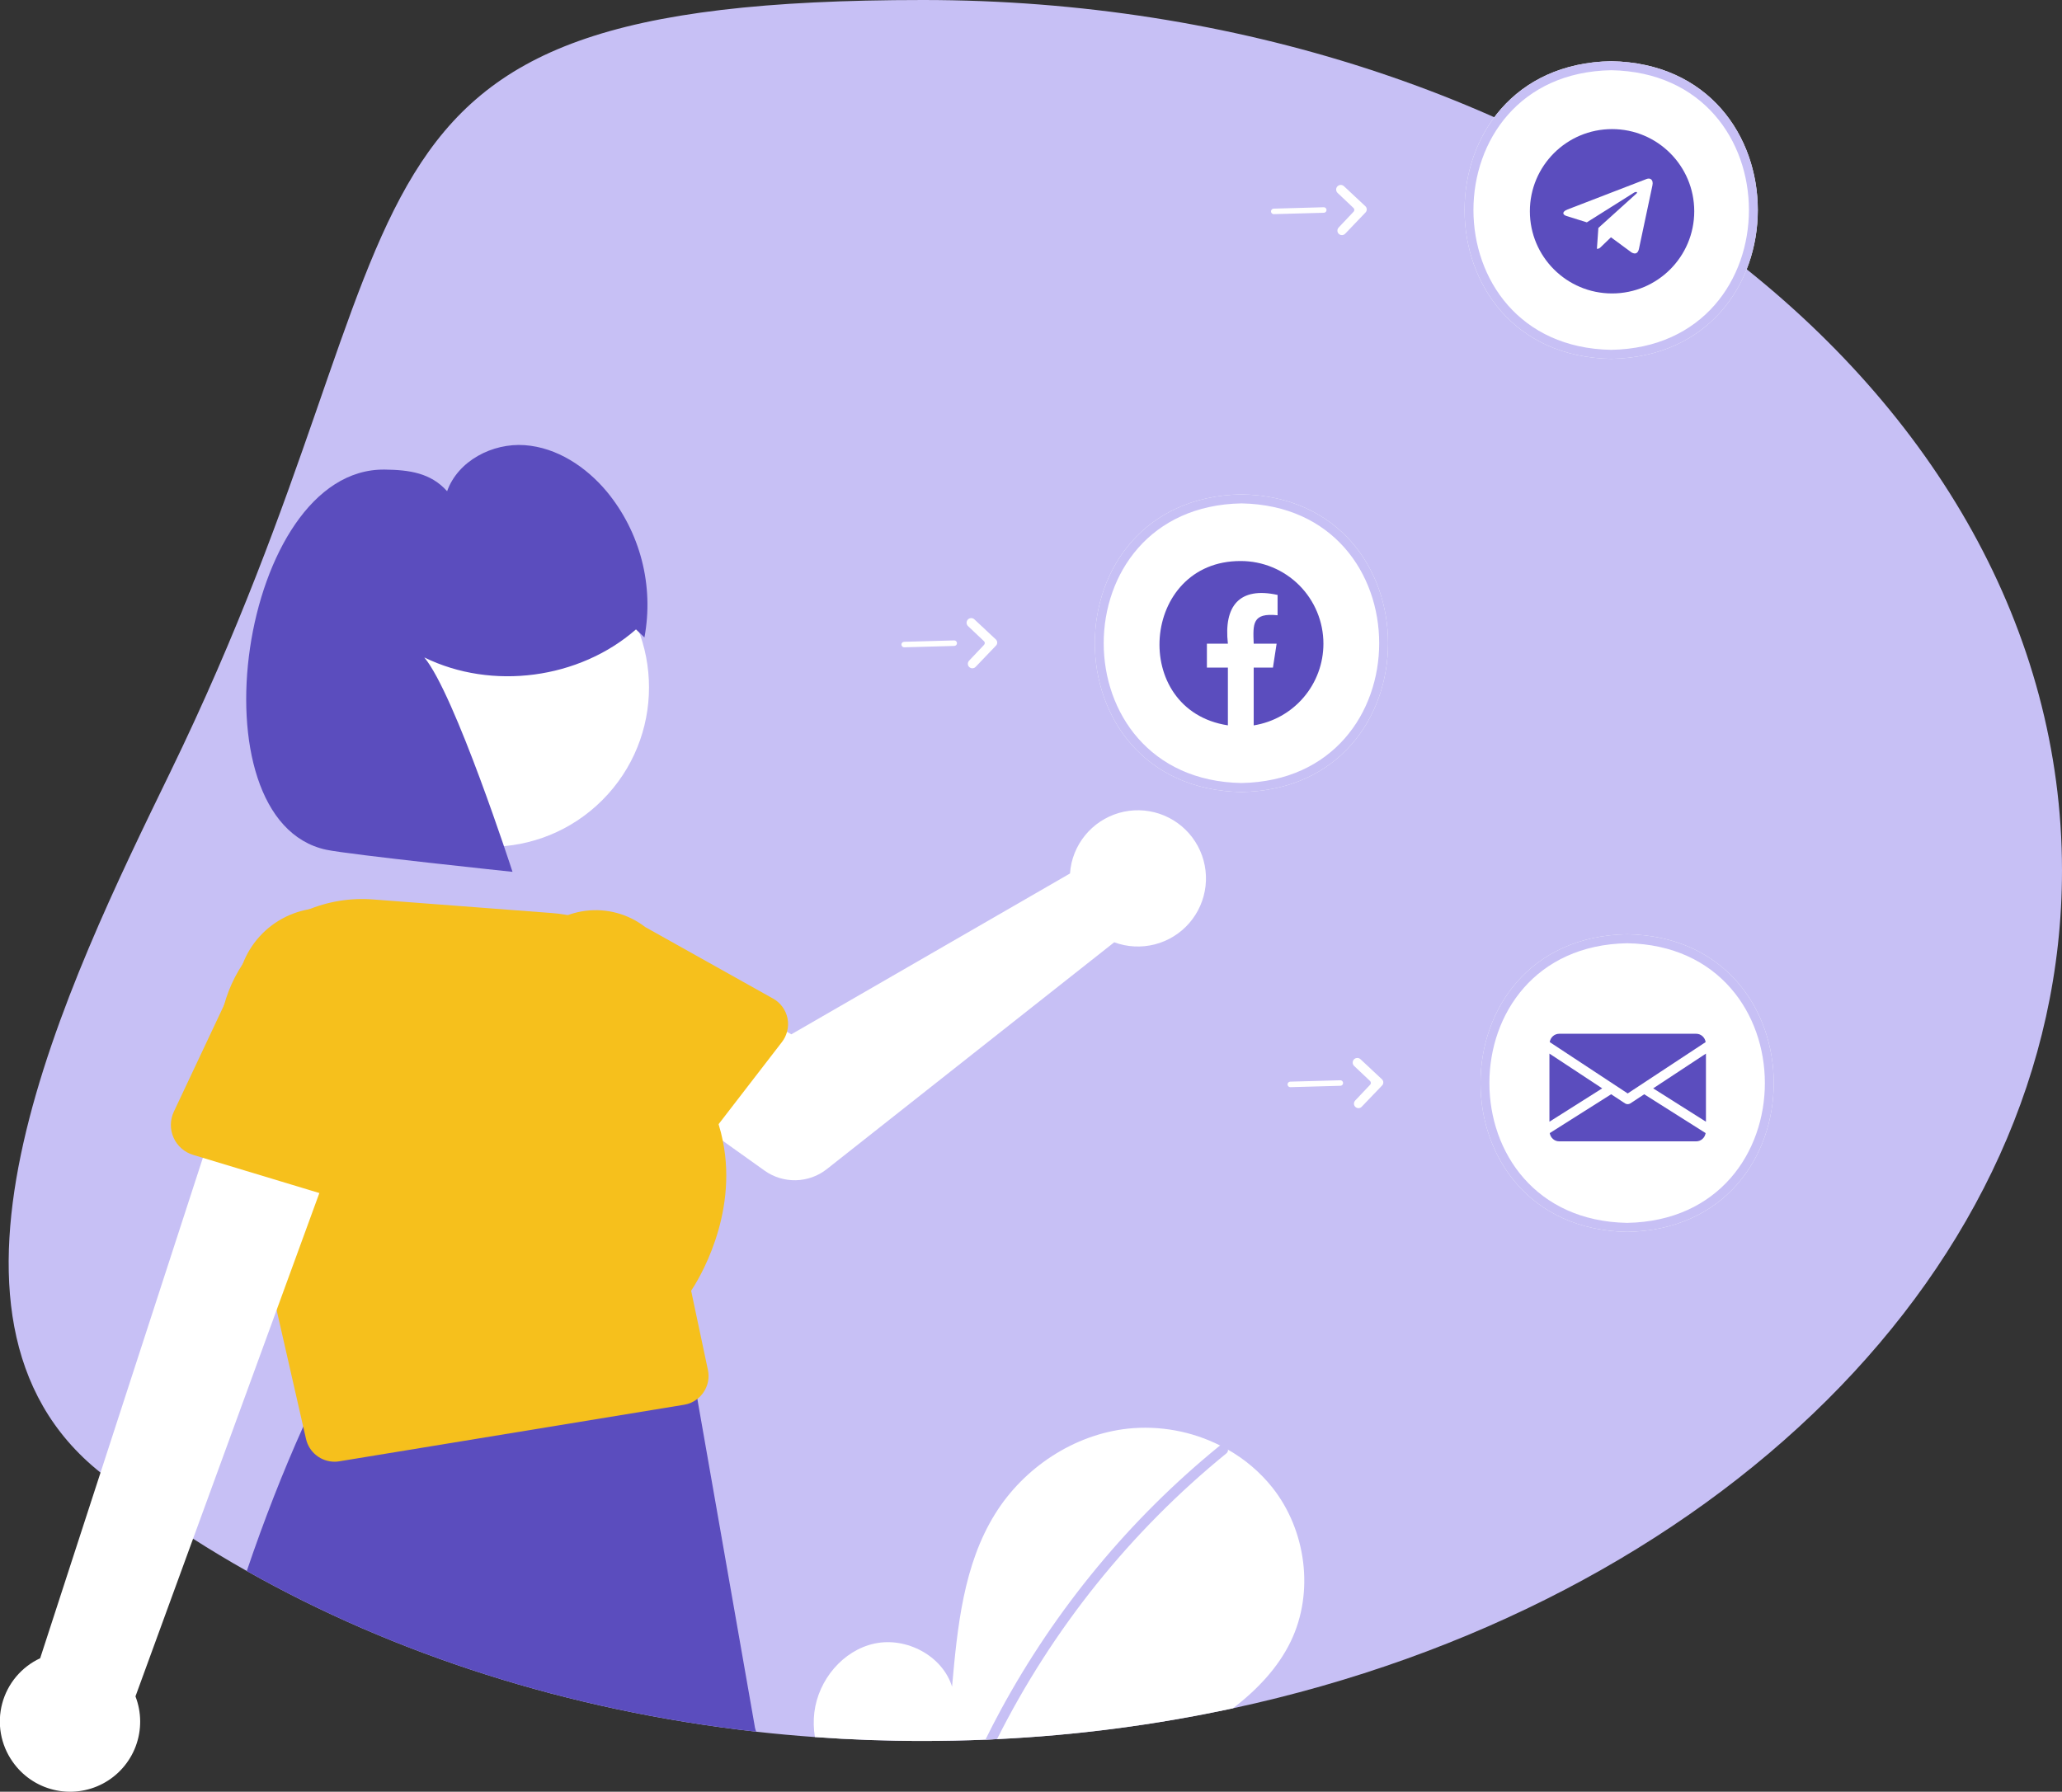 <svg width="527" height="458" viewBox="0 0 527 458" fill="none" xmlns="http://www.w3.org/2000/svg">
<rect x="0" y="0" width="527" height="458" fill="#333333" stroke="none"/>
<g clip-path="url(#clip0)">
<path d="M527 222.51C527 324.406 437.399 410.299 315.135 436.669C295.279 440.94 275.107 443.578 254.821 444.554C253.834 444.603 252.847 444.652 251.854 444.688C246.574 444.906 241.255 445.017 235.896 445.019C226.578 445.019 217.37 444.688 208.273 444.025C203.226 443.665 198.221 443.207 193.259 442.65C144.998 437.233 100.585 422.768 63.073 401.575C58.386 398.93 53.809 396.18 49.342 393.324C41.164 388.114 33.268 382.474 25.687 376.426C-24.42 336.466 17.356 251.171 43.471 197.473C113.956 52.542 75.126 0 235.896 0C396.666 0 527 99.618 527 222.51Z" fill="#C7C0F5"/>
<path d="M411.784 91.731C361.815 90.835 361.823 16.533 411.785 15.644C461.752 16.541 461.744 90.842 411.784 91.731Z" fill="white"/>
<path d="M317.286 202.457C267.317 201.561 267.325 127.259 317.288 126.37C367.255 127.266 367.247 201.568 317.286 202.457Z" fill="white"/>
<path d="M415.858 314.893C365.889 313.997 365.897 239.695 415.86 238.806C465.827 239.702 465.819 314.004 415.858 314.893Z" fill="white"/>
<path d="M411.784 91.731C361.815 90.835 361.823 16.533 411.785 15.644C461.752 16.541 461.744 90.842 411.784 91.731ZM411.784 17.95C364.844 18.792 364.851 88.59 411.785 89.426C458.724 88.583 458.716 18.785 411.784 17.95Z" fill="#C7C0F5"/>
<path d="M193.083 442.121C192.971 441.762 192.893 441.394 192.851 441.02L178.337 358.223C178.316 358.01 178.283 357.798 178.239 357.588C177.932 356.079 177.166 354.701 176.047 353.643C174.928 352.586 173.51 351.899 171.987 351.678L89.23 352.038C87.664 351.803 86.064 352.075 84.664 352.815C83.264 353.555 82.137 354.723 81.448 356.149C80.102 358.956 78.784 361.803 77.494 364.69C72.271 376.32 67.464 388.615 63.073 401.575C100.585 422.768 144.998 437.233 193.259 442.65L193.083 442.121Z" fill="#5B4DBE"/>
<path d="M273.868 220.555C273.664 221.45 273.532 222.36 273.471 223.276L202.242 264.392L184.929 254.419L166.472 278.596L195.407 299.231C197.744 300.898 200.559 301.761 203.429 301.691C206.299 301.621 209.068 300.622 211.322 298.843L284.771 240.865C288.086 242.092 291.696 242.281 295.12 241.406C298.545 240.531 301.622 238.633 303.943 235.966C306.263 233.298 307.717 229.987 308.111 226.472C308.504 222.957 307.819 219.406 306.147 216.291C304.474 213.175 301.893 210.643 298.747 209.031C295.601 207.419 292.039 206.803 288.535 207.266C285.031 207.729 281.751 209.249 279.131 211.622C276.511 213.996 274.675 217.112 273.868 220.555V220.555Z" fill="white"/>
<path d="M201.266 260.283C201.05 259.232 200.61 258.239 199.977 257.372C199.343 256.506 198.531 255.786 197.594 255.262L164.91 236.974C160.567 233.621 155.072 232.128 149.631 232.823C144.189 233.517 139.244 236.342 135.881 240.678C132.518 245.014 131.01 250.508 131.688 255.954C132.367 261.401 135.176 266.356 139.5 269.734L165.558 296.809C166.302 297.582 167.204 298.185 168.202 298.578C169.2 298.972 170.27 299.145 171.341 299.087C172.412 299.028 173.458 298.74 174.407 298.241C175.357 297.742 176.188 297.044 176.843 296.195L181.918 289.608L183.652 287.365L199.864 266.342C200.456 265.574 200.889 264.697 201.139 263.76C201.457 262.628 201.5 261.436 201.266 260.283Z" fill="#F6C01C"/>
<path d="M153.943 204.521C169.847 188.608 169.847 162.807 153.943 146.894C138.039 130.98 112.253 130.98 96.349 146.894C80.445 162.807 80.445 188.608 96.349 204.521C112.253 220.435 138.039 220.435 153.943 204.521Z" fill="white"/>
<path d="M176.639 329.942C178.274 327.495 188.671 310.978 184.737 291.618C184.449 290.183 184.086 288.763 183.652 287.365C181.798 281.538 178.838 276.124 174.933 271.419C174.982 270.122 174.968 268.845 174.891 267.576V267.569C174.316 258.748 170.576 250.432 164.359 244.152C158.142 237.872 149.867 234.051 141.058 233.392L95.51 229.929C89.648 229.451 83.757 230.405 78.344 232.71C72.932 235.014 68.16 238.601 64.44 243.16C63.584 244.199 62.781 245.282 62.037 246.404C62.036 246.404 62.035 246.404 62.034 246.404C62.033 246.405 62.032 246.405 62.032 246.406C62.031 246.407 62.031 246.407 62.03 246.408C62.03 246.409 62.03 246.41 62.03 246.411C59.158 250.748 57.252 255.652 56.442 260.791C55.632 265.93 55.937 271.183 57.335 276.194L57.723 277.901L62.579 299.207L70.699 334.858L77.494 364.69L78.213 367.836C78.592 369.483 79.517 370.953 80.838 372.007C82.159 373.061 83.798 373.637 85.487 373.64C85.893 373.642 86.299 373.609 86.7 373.541L174.834 359.083C176.078 358.884 177.25 358.369 178.239 357.588C178.832 357.115 179.353 356.556 179.783 355.931C180.357 355.1 180.754 354.159 180.951 353.168C181.147 352.177 181.138 351.156 180.924 350.169L176.639 329.942Z" fill="#F6C01C"/>
<path d="M3.187 450.274C1.692 448.14 0.683 445.705 0.23 443.139C-0.222 440.573 -0.107 437.939 0.568 435.422C1.244 432.906 2.462 430.568 4.138 428.574C5.813 426.579 7.906 424.977 10.267 423.879L60.448 269.506L89.529 283.313L34.623 433.624C36.203 437.716 36.228 442.246 34.694 446.355C33.159 450.464 30.171 453.868 26.296 455.92C22.421 457.972 17.928 458.531 13.669 457.49C9.41 456.45 5.68 453.882 3.187 450.274Z" fill="white"/>
<path d="M89.188 233.039C83.812 231.421 78.023 231.9 72.986 234.379C67.948 236.859 64.036 241.155 62.037 246.404C62.036 246.404 62.035 246.404 62.034 246.404C62.033 246.405 62.032 246.405 62.032 246.406C62.031 246.407 62.031 246.407 62.03 246.408C62.03 246.409 62.03 246.41 62.03 246.411C61.846 246.883 61.677 247.377 61.529 247.871L57.279 256.891L44.437 284.149C43.946 285.188 43.684 286.32 43.671 287.469C43.657 288.618 43.892 289.756 44.358 290.806C44.825 291.856 45.512 292.792 46.373 293.552C47.235 294.312 48.25 294.877 49.349 295.208L51.852 295.962L62.579 299.207L81.618 304.962L87.961 306.88C89.06 307.212 90.218 307.303 91.356 307.147C92.493 306.992 93.584 306.592 94.553 305.976C95.522 305.36 96.348 304.543 96.973 303.579C97.597 302.615 98.007 301.528 98.174 300.391L104.039 260.587C105.705 254.963 105.078 248.908 102.295 243.746C99.512 238.584 94.799 234.734 89.188 233.039Z" fill="#F6C01C"/>
<path d="M162.542 160.889C148.03 173.591 125.752 176.54 108.439 168.052C116.216 177.284 130.986 222.856 130.986 222.856C130.986 222.856 89.281 218.47 83.388 217.21C48.586 209.763 61.236 119.579 98.32 120.034C104.601 120.112 110.092 120.872 114.272 125.562C117.047 117.78 125.871 113.196 134.107 113.789C142.344 114.382 149.793 119.333 155.091 125.67C159.32 130.801 162.372 136.798 164.032 143.237C165.693 149.676 165.922 156.402 164.702 162.939L162.542 160.889Z" fill="#5B4DBE"/>
<path d="M317.286 202.457C267.317 201.561 267.325 127.259 317.288 126.37C367.254 127.266 367.247 201.568 317.286 202.457ZM317.286 128.676C270.346 129.518 270.353 199.316 317.288 200.152C364.226 199.309 364.219 129.511 317.286 128.676Z" fill="#C7C0F5"/>
<path d="M415.858 314.893C365.889 313.997 365.897 239.695 415.86 238.806C465.827 239.702 465.819 314.004 415.858 314.893ZM415.858 241.111C368.918 241.954 368.925 311.752 415.859 312.588C462.798 311.745 462.791 241.947 415.858 241.111Z" fill="#C7C0F5"/>
<path d="M347.219 283.264C346.991 283.271 346.767 283.209 346.574 283.088C346.381 282.967 346.229 282.792 346.136 282.584C346.043 282.376 346.014 282.145 346.052 281.92C346.09 281.696 346.194 281.488 346.351 281.322L350.187 277.267C350.307 277.14 350.372 276.97 350.367 276.795C350.362 276.62 350.288 276.454 350.161 276.333L346.086 272.474C345.973 272.368 345.882 272.24 345.819 272.098C345.756 271.956 345.721 271.803 345.717 271.648C345.713 271.493 345.739 271.338 345.794 271.193C345.85 271.048 345.933 270.916 346.04 270.803C346.255 270.577 346.55 270.445 346.862 270.435C347.173 270.426 347.476 270.539 347.705 270.752L353.187 275.878C353.295 275.979 353.382 276.101 353.443 276.235C353.504 276.37 353.537 276.516 353.541 276.664C353.545 276.812 353.52 276.959 353.467 277.097C353.413 277.235 353.333 277.361 353.231 277.468L348.018 282.911C347.809 283.129 347.521 283.256 347.219 283.264Z" fill="white"/>
<path d="M343.03 277.362C342.905 277.477 342.742 277.543 342.572 277.547L329.79 277.9C329.697 277.903 329.605 277.887 329.518 277.854C329.432 277.821 329.353 277.771 329.285 277.708C329.218 277.644 329.164 277.568 329.126 277.483C329.088 277.399 329.068 277.307 329.065 277.215C329.062 277.122 329.078 277.03 329.111 276.943C329.144 276.857 329.194 276.778 329.258 276.71C329.322 276.643 329.398 276.589 329.483 276.551C329.567 276.513 329.658 276.493 329.751 276.49L342.533 276.138C342.677 276.134 342.818 276.174 342.938 276.252C343.059 276.331 343.152 276.444 343.206 276.577C343.26 276.71 343.272 276.857 343.241 276.997C343.209 277.137 343.136 277.264 343.03 277.362Z" fill="white"/>
<path d="M248.539 170.828C248.312 170.835 248.087 170.774 247.895 170.652C247.702 170.531 247.549 170.356 247.456 170.148C247.363 169.94 247.334 169.709 247.373 169.484C247.411 169.26 247.515 169.052 247.672 168.887L251.507 164.831C251.627 164.704 251.692 164.534 251.687 164.359C251.683 164.184 251.609 164.018 251.482 163.897L247.406 160.038C247.294 159.932 247.203 159.804 247.14 159.662C247.076 159.52 247.042 159.367 247.037 159.212C247.033 159.057 247.059 158.903 247.115 158.758C247.17 158.613 247.254 158.48 247.36 158.367C247.575 158.141 247.871 158.009 248.182 157.999C248.494 157.99 248.797 158.103 249.025 158.316L254.508 163.442C254.616 163.543 254.703 163.665 254.763 163.8C254.824 163.934 254.858 164.08 254.862 164.228C254.866 164.376 254.84 164.523 254.787 164.661C254.734 164.799 254.654 164.925 254.551 165.032L249.339 170.475C249.129 170.693 248.842 170.82 248.539 170.828Z" fill="white"/>
<path d="M244.351 164.926C244.225 165.041 244.063 165.107 243.893 165.112L231.11 165.464C231.018 165.467 230.926 165.451 230.839 165.418C230.752 165.385 230.673 165.335 230.606 165.272C230.539 165.208 230.485 165.132 230.447 165.047C230.409 164.963 230.388 164.871 230.386 164.779C230.383 164.686 230.399 164.594 230.432 164.507C230.465 164.421 230.515 164.342 230.578 164.274C230.642 164.207 230.719 164.153 230.803 164.115C230.888 164.078 230.979 164.057 231.072 164.054L243.854 163.702C243.997 163.698 244.139 163.738 244.259 163.816C244.379 163.895 244.472 164.008 244.526 164.141C244.58 164.275 244.593 164.421 244.561 164.561C244.53 164.701 244.456 164.828 244.351 164.926Z" fill="white"/>
<path d="M342.99 60.102C342.762 60.109 342.538 60.048 342.345 59.927C342.152 59.806 342 59.63 341.907 59.422C341.814 59.214 341.785 58.983 341.823 58.759C341.861 58.534 341.965 58.326 342.122 58.161L345.958 54.105C346.078 53.978 346.143 53.808 346.138 53.633C346.133 53.458 346.059 53.292 345.932 53.171L341.857 49.312C341.744 49.206 341.653 49.078 341.59 48.936C341.527 48.794 341.492 48.642 341.488 48.486C341.483 48.331 341.51 48.177 341.565 48.032C341.621 47.887 341.704 47.754 341.811 47.641C342.026 47.415 342.321 47.283 342.633 47.273C342.944 47.264 343.247 47.378 343.476 47.59L348.958 52.716C349.066 52.817 349.153 52.939 349.214 53.074C349.274 53.209 349.308 53.354 349.312 53.502C349.316 53.65 349.291 53.797 349.237 53.935C349.184 54.074 349.104 54.2 349.002 54.306L343.789 59.749C343.579 59.968 343.292 60.095 342.99 60.102Z" fill="white"/>
<path d="M338.801 54.2C338.676 54.315 338.513 54.381 338.343 54.386L325.561 54.738C325.468 54.741 325.376 54.725 325.289 54.692C325.203 54.659 325.124 54.61 325.056 54.546C324.989 54.482 324.935 54.406 324.897 54.321C324.859 54.237 324.838 54.145 324.836 54.053C324.833 53.96 324.849 53.868 324.882 53.782C324.915 53.695 324.965 53.616 325.029 53.548C325.093 53.481 325.169 53.427 325.253 53.389C325.338 53.352 325.429 53.331 325.522 53.329L338.304 52.976C338.448 52.972 338.589 53.012 338.709 53.09C338.829 53.169 338.923 53.282 338.977 53.416C339.031 53.549 339.043 53.695 339.011 53.835C338.98 53.975 338.907 54.103 338.801 54.2Z" fill="white"/>
<path d="M329.902 419.545C326.596 426.415 321.211 431.972 315.135 436.669C295.279 440.94 275.107 443.578 254.821 444.554C253.834 444.603 252.847 444.653 251.854 444.688C246.574 444.906 241.255 445.017 235.896 445.019C226.578 445.019 217.37 444.688 208.273 444.025C207.926 441.931 207.879 439.799 208.132 437.692C209.14 429.447 215.392 421.873 223.504 420.124C231.617 418.375 240.865 423.22 243.325 431.147C244.685 415.857 246.243 399.932 254.37 386.913C261.722 375.128 274.458 366.693 288.266 365.184C296.381 364.339 304.569 365.839 311.858 369.507C312.528 369.846 313.19 370.198 313.845 370.565C318.22 373.046 322.08 376.342 325.215 380.276C333.828 391.18 335.936 407.034 329.902 419.545Z" fill="white"/>
<path d="M313.845 370.565C313.862 370.75 313.831 370.936 313.755 371.106C313.678 371.275 313.559 371.422 313.409 371.531C288.945 391.459 268.977 416.346 254.821 444.554C253.834 444.603 252.847 444.652 251.854 444.688C253.108 442.142 254.41 439.622 255.759 437.127C262.764 424.213 271.004 412.009 280.365 400.687C289.724 389.357 300.173 378.975 311.562 369.69C311.652 369.617 311.752 369.555 311.858 369.507C312.056 369.422 312.271 369.383 312.487 369.392C312.703 369.401 312.914 369.458 313.105 369.56C313.295 369.661 313.461 369.804 313.589 369.978C313.717 370.152 313.805 370.353 313.845 370.565Z" fill="#C7C0F5"/>
<path fill-rule="evenodd" clip-rule="evenodd" d="M338.236 164.537C338.237 169.571 336.443 174.439 333.176 178.267C329.91 182.095 325.386 184.632 320.417 185.42V170.652H325.337L326.275 164.537H320.417C320.22 159.445 320.022 156.589 326.521 157.273V152.075C316.787 149.931 312.727 154.868 313.82 164.537H308.456V170.652H313.82V185.413C288.572 181.527 291.54 143.309 317.111 143.408C319.885 143.407 322.632 143.953 325.195 145.015C327.757 146.076 330.086 147.633 332.048 149.595C334.009 151.557 335.565 153.886 336.627 156.45C337.689 159.014 338.236 161.762 338.236 164.537Z" fill="#5B4DBE"/>
<path d="M422.515 278.205L436 286.73V269.32L422.515 278.205Z" fill="#5B4DBE"/>
<path d="M396 269.32V286.73L409.485 278.205L396 269.32Z" fill="#5B4DBE"/>
<path d="M433.5 264.25H398.5C397.253 264.25 396.263 265.18 396.075 266.378L416 279.505L435.925 266.378C435.738 265.18 434.748 264.25 433.5 264.25Z" fill="#5B4DBE"/>
<path d="M420.225 279.715L416.688 282.045C416.478 282.183 416.24 282.25 416 282.25C415.76 282.25 415.523 282.183 415.313 282.045L411.775 279.713L396.08 289.64C396.273 290.828 397.258 291.75 398.5 291.75H433.5C434.743 291.75 435.728 290.828 435.92 289.64L420.225 279.715Z" fill="#5B4DBE"/>
<g clip-path="url(#clip1)">
<path d="M412.005 75.01C423.609 75.01 433.01 65.609 433.01 54.005C433.01 42.401 423.609 33 412.005 33C400.401 33 391 42.401 391 54.005C391 65.609 400.401 75.01 412.005 75.01ZM400.612 53.55L420.864 45.741C421.804 45.402 422.625 45.971 422.32 47.392L422.322 47.39L418.874 63.636C418.618 64.788 417.934 65.068 416.976 64.525L411.725 60.655L409.192 63.095C408.912 63.375 408.676 63.611 408.133 63.611L408.506 58.267L418.238 49.475C418.662 49.102 418.144 48.892 417.585 49.263L405.558 56.835L400.373 55.218C399.248 54.861 399.223 54.093 400.612 53.55Z" fill="#5B4DBE"/>
</g>
</g>
<defs>
<clipPath id="clip0">
<rect width="527" height="458" fill="white"/>
</clipPath>
<clipPath id="clip1">
<rect width="42.01" height="42.01" fill="white" transform="translate(391 33)"/>
</clipPath>
</defs>
</svg>
